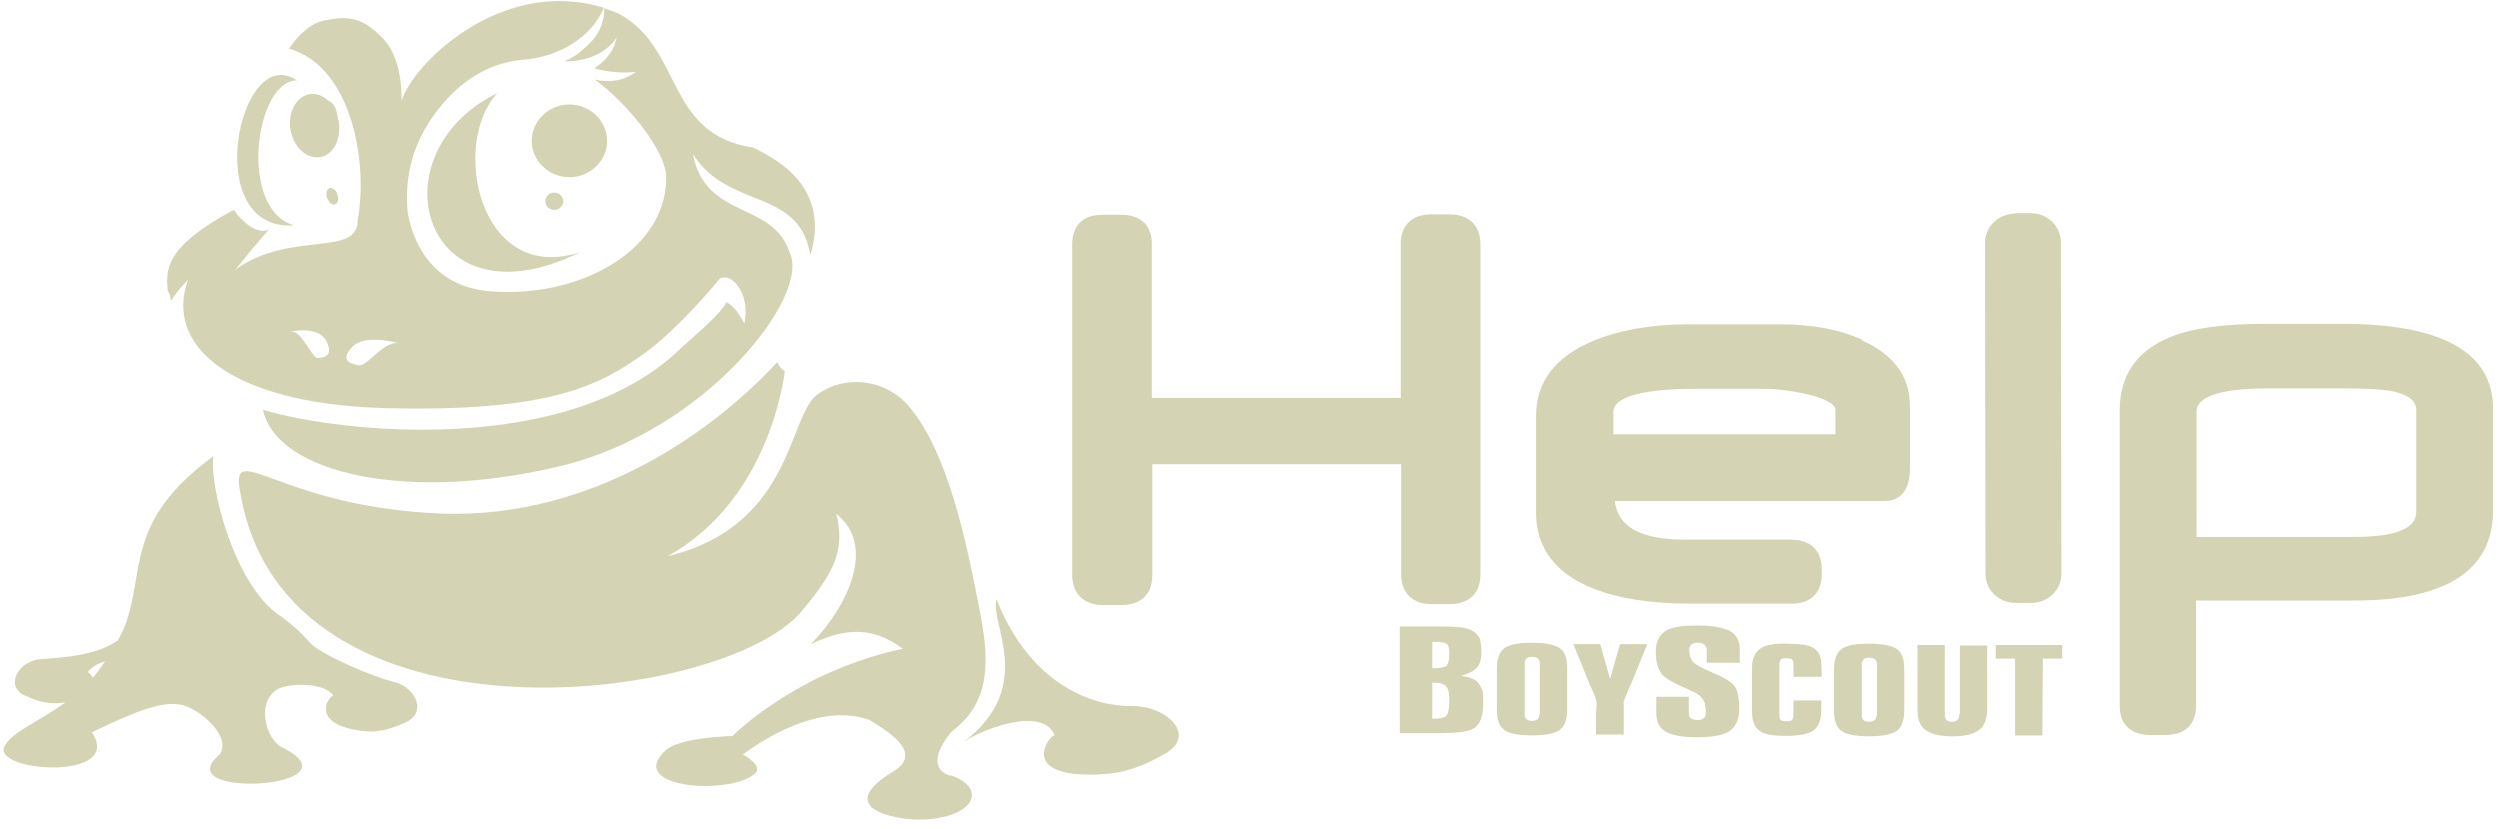 <svg width="196" height="65" viewBox="0 0 196 65" fill="none" xmlns="http://www.w3.org/2000/svg">
<g opacity="0.4">
<path d="M135.321 49.36C134.841 49.146 134.065 49.039 133.104 49.039C131.958 49.039 131.145 49.146 130.701 49.395C130.11 49.716 129.814 50.25 129.814 51.105C129.814 51.853 129.962 52.422 130.257 52.814C130.479 53.099 130.886 53.348 131.44 53.633C131.921 53.847 132.364 54.061 132.845 54.274C133.325 54.524 133.584 54.844 133.658 55.165C133.695 55.307 133.732 55.556 133.732 55.877C133.732 56.269 133.51 56.447 133.104 56.447C132.623 56.447 132.401 56.269 132.401 55.877V54.63H129.851V55.913C129.851 56.66 130.147 57.159 130.738 57.444C131.218 57.658 131.958 57.8 132.993 57.8C134.212 57.8 135.026 57.658 135.506 57.373C136.06 57.052 136.356 56.447 136.356 55.556C136.356 54.666 136.208 54.061 135.95 53.74C135.691 53.42 135.136 53.099 134.286 52.743C133.436 52.387 132.919 52.102 132.734 51.888C132.549 51.675 132.438 51.39 132.438 50.962C132.438 50.571 132.66 50.392 133.104 50.392C133.547 50.392 133.806 50.606 133.806 50.998V51.959H136.393V50.855C136.393 50.143 136.06 49.645 135.432 49.36H135.321Z" fill="#949447"/>
<path d="M116.176 54.06C116.028 53.632 115.769 53.312 115.363 53.169C115.141 53.098 114.882 53.027 114.55 52.991C115.141 52.813 115.585 52.6 115.806 52.315C116.028 52.065 116.139 51.709 116.139 51.175C116.139 50.712 116.102 50.356 116.028 50.107C115.843 49.608 115.326 49.287 114.513 49.181C114.106 49.145 113.589 49.109 112.923 49.109H109.745V57.479H112.775C114.18 57.479 115.104 57.372 115.511 57.123C116.028 56.838 116.287 56.161 116.287 55.128C116.287 54.63 116.287 54.238 116.176 53.989V54.06ZM113.478 56.019C113.33 56.232 113.034 56.339 112.554 56.339H112.295V53.526H112.554C113.034 53.526 113.367 53.704 113.515 54.024C113.589 54.202 113.626 54.523 113.626 54.986C113.626 55.484 113.552 55.84 113.441 56.054L113.478 56.019ZM113.478 52.172C113.478 52.172 113.071 52.386 112.628 52.386H112.295V50.32H112.554C113.034 50.32 113.33 50.392 113.478 50.534C113.589 50.641 113.626 50.89 113.626 51.282C113.626 51.709 113.552 51.994 113.441 52.137L113.478 52.172Z" fill="#949447"/>
<path d="M142.824 53.061C142.824 52.242 142.787 51.707 142.713 51.494C142.529 50.924 142.048 50.603 141.272 50.532C140.939 50.497 140.496 50.461 140.015 50.461C139.572 50.461 139.202 50.461 138.869 50.532C137.871 50.675 137.354 51.28 137.354 52.384V55.732C137.354 56.48 137.539 57.014 137.945 57.299C138.315 57.584 139.017 57.691 140.015 57.691C141.013 57.691 141.752 57.548 142.122 57.299C142.566 57.014 142.787 56.48 142.787 55.732V54.913H140.607V56.088C140.607 56.088 140.57 56.373 140.496 56.444C140.422 56.515 140.274 56.551 140.052 56.551C139.83 56.551 139.683 56.515 139.609 56.444C139.535 56.373 139.498 56.23 139.498 56.088V52.064C139.498 52.064 139.535 51.779 139.609 51.707C139.683 51.636 139.83 51.601 140.052 51.601C140.274 51.601 140.422 51.636 140.496 51.707C140.57 51.779 140.607 51.921 140.607 52.064V53.061H142.787H142.824Z" fill="#949447"/>
<path d="M122.238 50.782C121.831 50.533 121.129 50.391 120.094 50.391C119.059 50.391 118.357 50.533 117.987 50.782C117.581 51.067 117.359 51.602 117.359 52.385V55.661C117.359 56.445 117.544 56.979 117.987 57.264C118.357 57.514 119.096 57.656 120.094 57.656C121.129 57.656 121.831 57.514 122.238 57.264C122.644 56.979 122.866 56.445 122.866 55.661V52.385C122.866 51.602 122.681 51.067 122.238 50.782ZM120.685 56.018C120.685 56.338 120.501 56.516 120.094 56.516C119.724 56.516 119.54 56.338 119.54 56.018V51.993C119.54 51.673 119.724 51.495 120.131 51.495C120.501 51.495 120.722 51.673 120.722 51.993V56.018H120.685Z" fill="#949447"/>
<path d="M126.266 53.349L125.453 50.5H123.346L124.566 53.492C124.566 53.563 124.714 53.812 124.899 54.239C125.009 54.489 125.12 54.738 125.157 54.987C125.157 55.13 125.194 55.272 125.157 55.415C125.157 55.664 125.12 55.806 125.12 55.842V57.587H127.301V55.842C127.301 55.842 127.301 55.664 127.301 55.415C127.301 55.272 127.301 55.094 127.301 54.987C127.56 54.275 127.782 53.812 127.929 53.492L129.149 50.5H127.005L126.192 53.349H126.266Z" fill="#949447"/>
<path d="M156.463 51.639H157.979V57.658H160.123L160.16 51.639H161.675V50.57H156.463V51.639Z" fill="#949447"/>
<path d="M153.618 55.948C153.618 56.375 153.434 56.589 153.027 56.589C152.657 56.589 152.473 56.411 152.473 56.019V50.57H150.329V55.627C150.329 56.375 150.514 56.91 150.957 57.23C151.401 57.551 152.103 57.729 153.064 57.729C154.062 57.729 154.764 57.551 155.208 57.195C155.614 56.874 155.799 56.304 155.799 55.521V50.606H153.655V55.984L153.618 55.948Z" fill="#949447"/>
<path d="M148.666 50.853C148.259 50.603 147.557 50.461 146.522 50.461C145.487 50.461 144.785 50.603 144.415 50.853C144.008 51.138 143.787 51.672 143.787 52.455V55.732C143.787 56.515 143.971 57.05 144.415 57.334C144.785 57.584 145.524 57.726 146.522 57.726C147.557 57.726 148.259 57.584 148.666 57.334C149.072 57.05 149.294 56.515 149.294 55.732V52.455C149.294 51.672 149.109 51.138 148.666 50.853ZM147.113 56.088C147.113 56.408 146.928 56.587 146.522 56.587C146.152 56.587 145.967 56.408 145.967 56.088V52.064C145.967 51.743 146.152 51.565 146.559 51.565C146.928 51.565 147.15 51.743 147.15 52.064V56.088H147.113Z" fill="#949447"/>
<path d="M183.483 25.391H177.569C174.354 25.391 171.951 25.712 170.251 26.388C167.553 27.457 166.185 29.38 166.185 32.158V55.343C166.185 56.803 167.072 57.622 168.588 57.622H169.807C171.323 57.622 172.173 56.767 172.173 55.307V47.08H184.629C191.799 47.08 195.458 44.694 195.458 40.029V32.051C195.458 27.599 191.393 25.355 183.483 25.391ZM189.434 40.135C189.434 41.417 187.844 42.094 184.666 42.094H172.21V32.265C172.21 30.662 175.721 30.448 177.828 30.448H183.557C185.368 30.448 186.625 30.52 187.327 30.626C189.434 31.018 189.434 31.873 189.434 32.158V40.171V40.135Z" fill="#949447"/>
<path d="M109.856 45.047C109.856 46.507 110.743 47.362 112.259 47.362H113.663C115.179 47.362 116.066 46.507 116.066 45.047V19.084C116.029 17.624 115.142 16.805 113.626 16.805H112.222C110.706 16.805 109.819 17.659 109.819 19.12V31.193H90.304V19.12C90.304 17.659 89.416 16.84 87.901 16.84H86.423C84.907 16.84 84.057 17.695 84.057 19.155V45.118C84.094 46.578 84.981 47.433 86.46 47.433H87.938C89.454 47.433 90.341 46.578 90.341 45.118V36.392H109.856V45.118V45.047Z" fill="#949447"/>
<path d="M146.005 26.637C144.193 25.817 142.05 25.426 139.573 25.426H132.366C129.446 25.426 126.895 25.889 124.863 26.744C121.906 27.99 120.427 29.949 120.427 32.62V40.206C120.427 42.948 121.943 44.978 124.937 46.153C126.932 46.937 129.483 47.328 132.588 47.328H140.46C141.976 47.328 142.826 46.474 142.826 45.014V44.622C142.826 43.162 141.939 42.307 140.423 42.307H132.07C127.783 42.307 126.785 40.74 126.6 39.28H147.779C148.518 39.28 149.738 38.924 149.738 36.751V31.801C149.738 29.521 148.481 27.812 145.968 26.672L146.005 26.637ZM143.898 34.044H126.489V32.299C126.489 31.124 128.781 30.483 132.957 30.483H138.169C139.278 30.483 140.423 30.625 141.68 30.91C143.085 31.231 143.898 31.694 143.898 32.121V34.044Z" fill="#949447"/>
<path d="M157.987 16.716L159.207 16.714C160.537 16.712 161.574 17.744 161.576 18.99L161.613 44.988C161.615 46.27 160.545 47.269 159.251 47.271L158.031 47.273C156.701 47.274 155.664 46.243 155.663 44.996L155.625 19.034C155.623 17.752 156.694 16.753 157.987 16.751L157.987 16.716Z" fill="#949447"/>
<path d="M88.663 55.35C85.891 55.385 80.827 53.854 78.129 46.98C77.537 48.797 81.307 53.854 75.504 58.199C76.65 57.344 81.677 55.243 82.675 57.629C82.084 57.843 80.162 60.728 85.41 60.728C87.406 60.728 88.958 60.478 91.398 59.054C93.837 57.629 91.472 55.314 88.7 55.35H88.663Z" fill="#949447"/>
<path d="M23.057 17.67C18.659 16.424 19.989 6.309 23.279 6.309C18.733 3.175 15.628 18.204 23.057 17.67Z" fill="#949447"/>
<path d="M26.495 9.3C26.421 8.552 26.125 7.982 25.755 7.911C25.349 7.519 24.831 7.306 24.314 7.377C23.279 7.519 22.577 8.73 22.762 10.084C22.946 11.437 23.944 12.434 25.016 12.327C26.088 12.22 26.753 10.974 26.569 9.621C26.569 9.514 26.532 9.442 26.495 9.336V9.3Z" fill="#949447"/>
<path d="M25.829 14.748C25.607 14.819 25.533 15.175 25.644 15.531C25.792 15.888 26.051 16.101 26.273 16.03C26.494 15.959 26.568 15.603 26.457 15.247C26.346 14.89 26.051 14.677 25.829 14.748Z" fill="#949447"/>
<path d="M43.46 16.459C43.829 16.459 44.162 16.138 44.162 15.782C44.162 15.426 43.866 15.105 43.46 15.105C43.053 15.105 42.757 15.39 42.757 15.782C42.757 16.174 43.09 16.459 43.46 16.459Z" fill="#949447"/>
<path d="M47.6 11.044C47.6 9.477 46.269 8.195 44.643 8.195C43.017 8.195 41.686 9.477 41.686 11.044C41.686 12.611 43.017 13.894 44.643 13.894C46.269 13.894 47.6 12.611 47.6 11.044Z" fill="#949447"/>
<path d="M74.434 60.8C72.771 60.194 73.621 58.52 74.656 57.309C77.908 54.923 77.465 51.219 76.799 47.8C75.801 42.601 74.286 35.264 71.181 31.774C69.407 29.744 66.265 29.317 64.048 30.955C61.793 32.629 62.126 41.247 52.368 43.598C59.317 39.716 61.165 31.881 61.534 29.103C61.239 28.925 61.054 28.675 60.943 28.391C55.288 34.481 45.419 41.034 33.629 40.215C21.579 39.467 17.994 34.338 18.844 38.648C22.355 59.446 56.692 55.208 62.828 47.943C65.452 44.844 66.265 43.064 65.563 40.286C68.705 42.743 66.524 47.48 63.567 50.507C66.598 49.047 68.668 49.296 70.775 50.863C62.384 52.644 57.432 57.701 57.432 57.701C57.432 57.701 53.699 57.772 52.331 58.698C48.783 61.726 56.951 62.402 59.095 60.728C60.019 60.087 58.245 59.161 58.245 59.161C58.245 59.161 63.715 54.781 68.187 56.455C69.518 57.274 72.475 59.019 70.035 60.479C65.267 63.364 70.183 64.29 72.179 64.254C76.282 64.183 77.576 61.832 74.508 60.764L74.434 60.8Z" fill="#949447"/>
<path d="M45.492 19.77C37.582 22.369 35.291 11.293 38.987 7.305C29.266 12.041 33.11 25.895 45.492 19.77Z" fill="#949447"/>
<path d="M13.447 23.546C13.779 23.012 14.186 22.478 14.74 21.944C12.892 27.036 17.919 31.559 29.821 31.987C43.275 32.379 47.118 30.135 50.556 27.677C52.885 26.004 55.73 22.727 56.285 22.015C57.061 21.053 58.909 22.834 58.355 25.363C57.948 24.579 57.505 23.974 56.95 23.689C56.47 24.721 53.919 26.752 53.291 27.393C44.494 35.797 26.827 33.981 20.617 32.129C21.689 37.115 31.964 39.466 44.051 36.51C55.324 33.767 63.492 23.297 61.94 19.878C60.646 15.711 55.324 17.278 54.326 12.078C57.061 16.459 62.716 14.714 63.529 20.02C65.266 14.322 60.24 12.221 59.094 11.58C52.108 10.547 53.587 3.816 48.523 1.074C48.116 0.896 47.747 0.789 47.377 0.646C47.377 2.534 46.231 3.424 45.492 4.065C45.197 4.315 44.753 4.599 44.236 4.813C44.236 4.813 44.236 4.813 44.273 4.813C45.64 4.849 47.414 4.35 48.338 2.961C48.116 4.208 47.118 5.027 46.601 5.347C46.601 5.347 46.564 5.347 46.527 5.347C47.192 5.525 48.523 5.81 49.854 5.632C48.967 6.309 47.784 6.523 46.638 6.238C48.967 7.947 51.886 11.366 52.219 13.61C52.515 19.379 45.714 23.439 38.359 22.834C33.554 22.407 32.26 18.489 31.964 16.637C31.706 13.93 32.26 10.761 35.106 7.698C36.769 5.917 38.691 4.956 40.761 4.706C40.761 4.706 41.02 4.671 41.168 4.671C41.352 4.671 41.537 4.635 41.722 4.599C43.866 4.279 46.379 2.961 47.34 0.611C39.246 -1.882 32.297 5.098 31.484 7.912C31.484 5.561 30.966 3.958 29.968 2.961C28.416 1.359 27.307 1.216 25.422 1.608C24.276 1.822 23.352 2.819 22.65 3.816C27.64 5.205 28.86 12.898 28.046 17.207C28.12 20.234 22.798 18.026 18.473 21.124C20.322 18.809 21.098 17.99 21.098 17.99C21.098 17.99 19.989 18.703 18.326 16.459C12.855 19.379 13.003 21.196 13.151 22.798C13.299 23.012 13.373 23.261 13.373 23.511L13.447 23.546ZM27.603 27.215C28.638 26.11 31.336 26.93 31.336 26.93C30.19 26.573 28.786 28.746 28.157 28.639C27.566 28.532 26.568 28.319 27.603 27.215ZM25.57 26.716C26.198 27.927 25.385 28.034 24.905 28.069C24.424 28.069 23.648 25.79 22.724 26.004C22.724 26.004 24.942 25.505 25.57 26.716Z" fill="#949447"/>
<path d="M30.671 53.391C29.525 53.177 25.127 51.325 24.314 50.399C24.092 50.15 23.87 49.936 23.686 49.723C23.242 49.295 22.761 48.868 22.096 48.369C18.363 46.054 16.367 37.934 16.737 35.762C9.751 40.855 11.414 44.772 9.788 49.082C9.64 49.509 9.418 49.83 9.234 50.221C7.127 51.646 3.948 51.539 2.913 51.717C1.361 52.002 0.4 53.818 1.952 54.531C3.32 55.172 4.17 55.207 5.131 55.065C3.024 56.596 0.991 57.344 0.363 58.484C-0.746 60.549 9.788 61.262 7.201 57.415C10.934 55.599 12.782 54.994 14.149 55.243C15.554 55.492 18.215 57.7 17.217 59.16C12.93 62.722 28.638 61.796 22.059 58.555C20.95 58.021 20.026 55.207 21.69 54.068C22.577 53.533 25.423 53.462 26.125 54.531C25.718 54.637 24.462 56.561 27.751 57.202C29.008 57.451 30.043 57.451 31.817 56.632C33.591 55.813 32.482 53.712 30.708 53.427L30.671 53.391ZM8.236 51.859C7.903 52.322 7.607 52.75 7.275 53.142C7.164 52.892 6.979 52.714 6.868 52.714C7.164 52.287 7.681 52.002 8.236 51.859Z" fill="#949447"/>
</g>
</svg>
